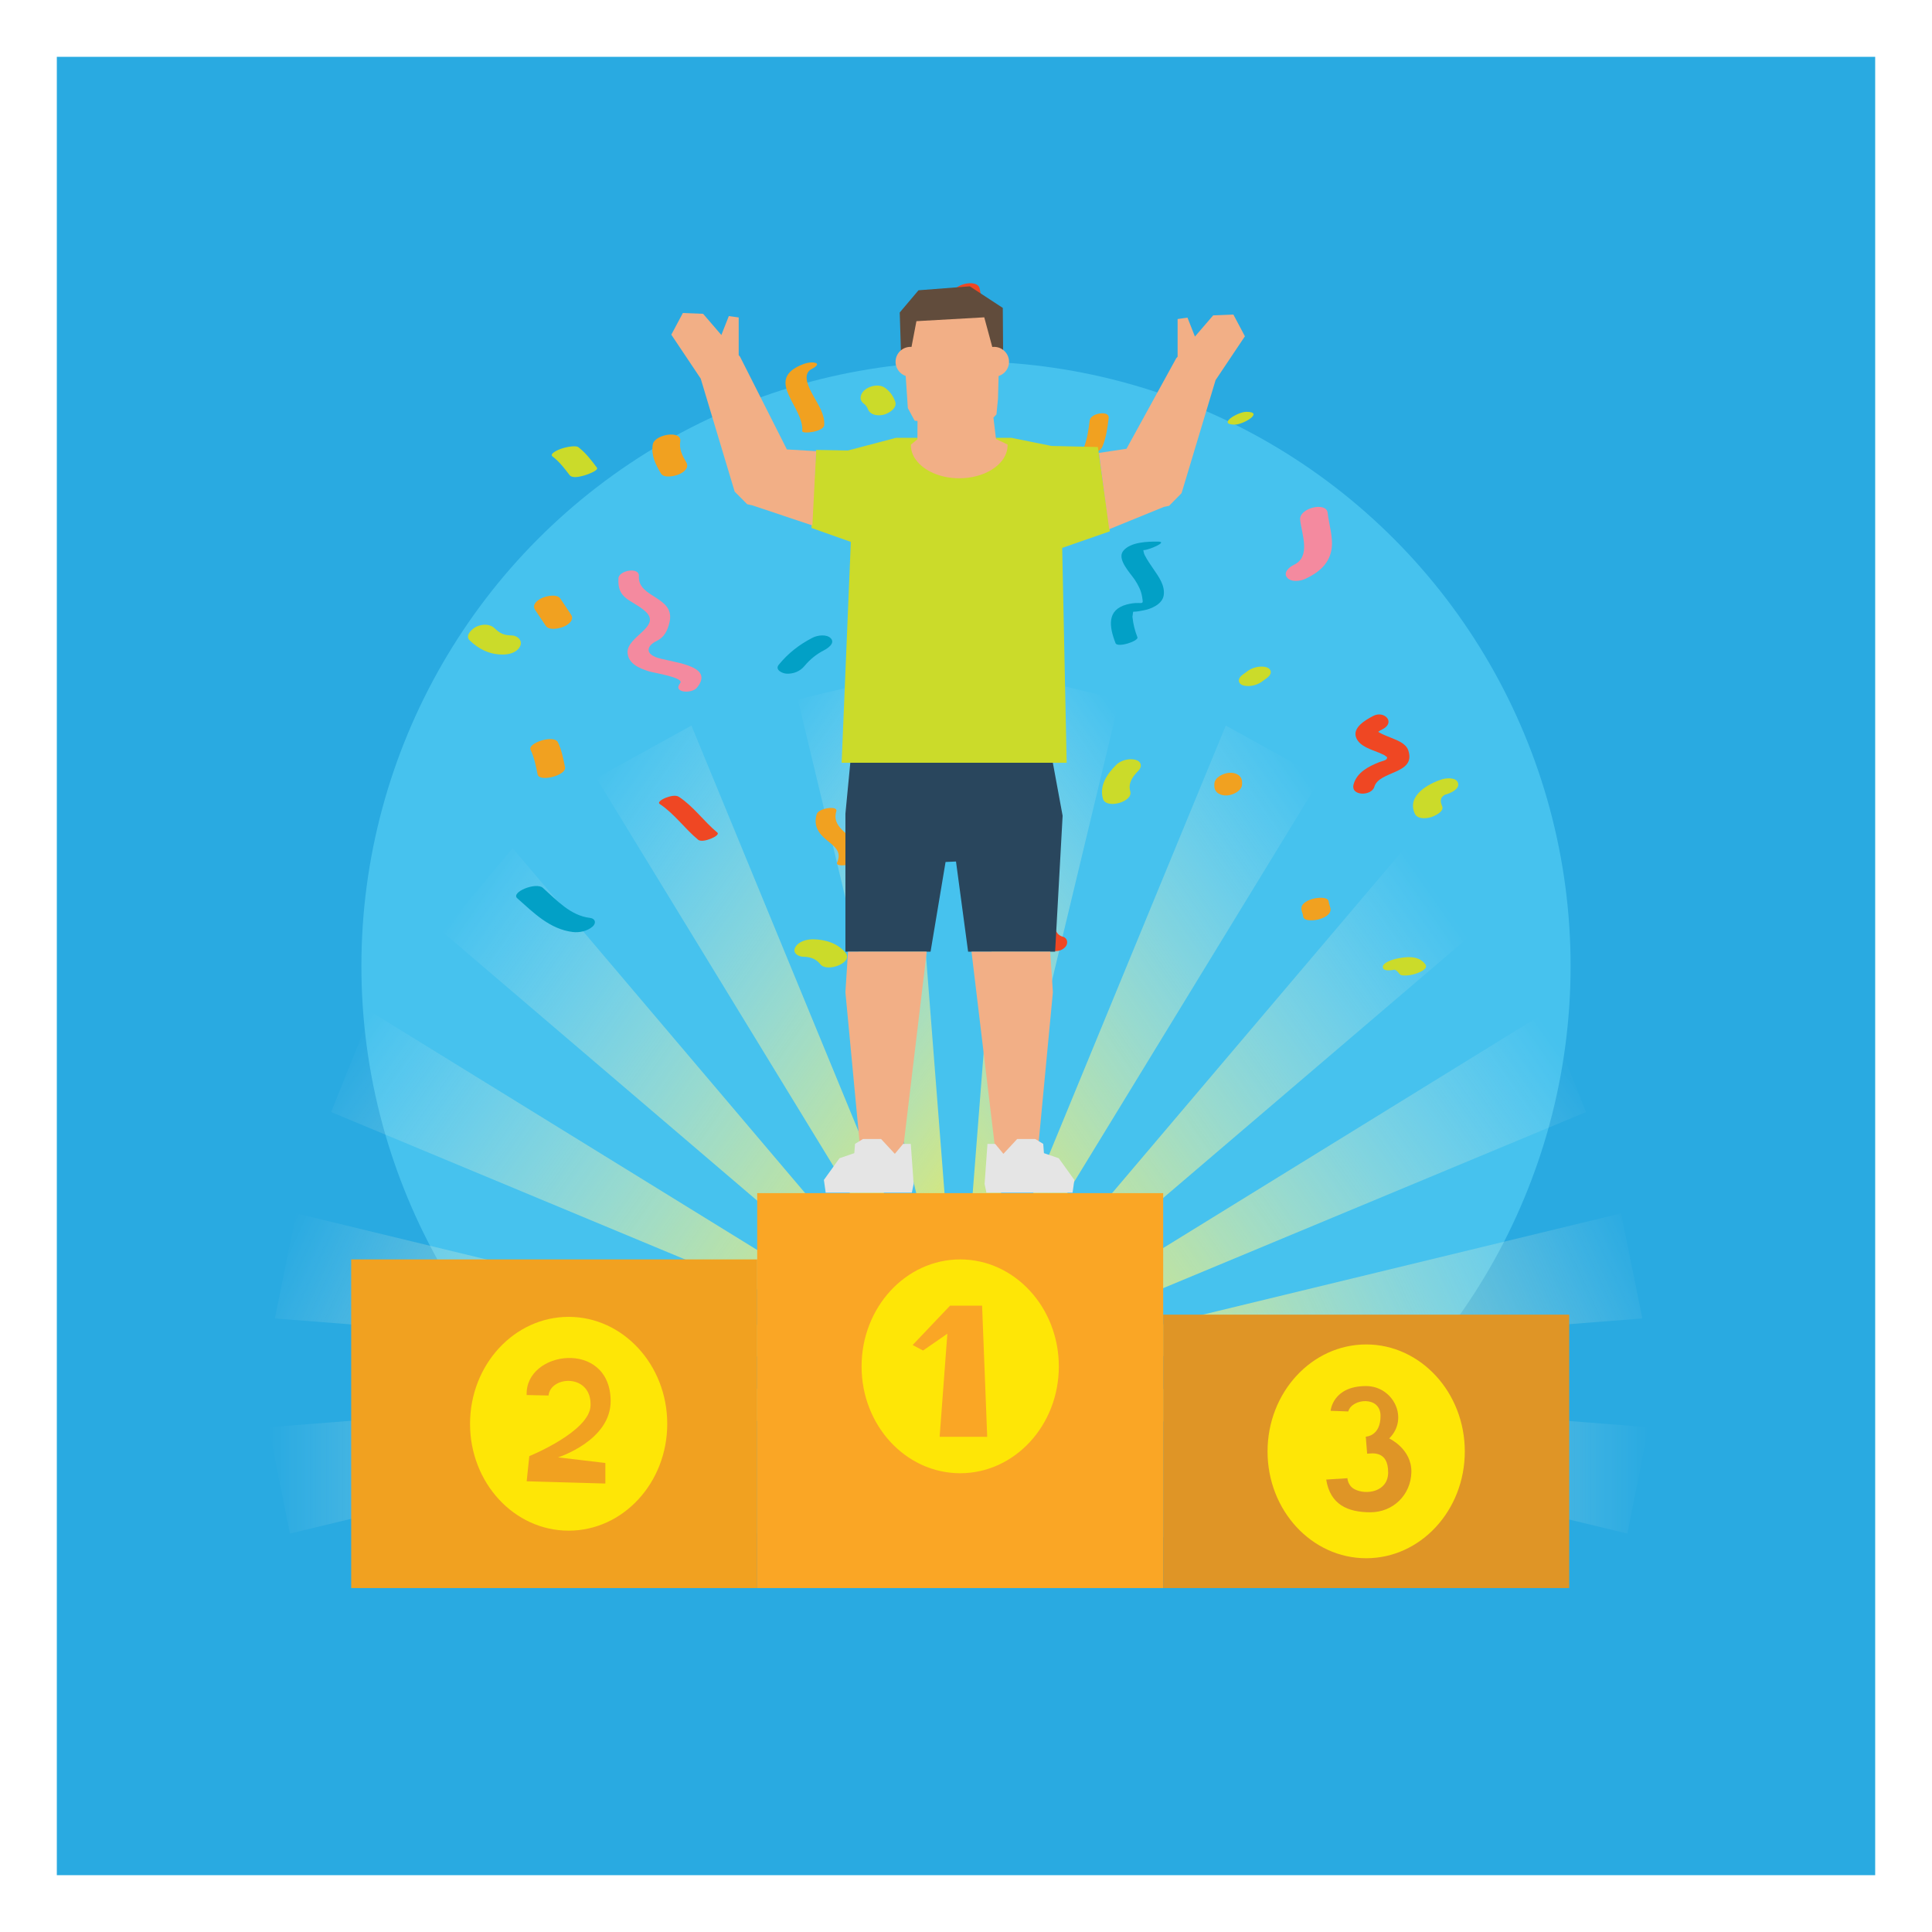 <?xml version="1.0" encoding="utf-8"?>
<!-- Generator: Adobe Illustrator 16.0.0, SVG Export Plug-In . SVG Version: 6.00 Build 0)  -->
<!DOCTYPE svg PUBLIC "-//W3C//DTD SVG 1.1//EN" "http://www.w3.org/Graphics/SVG/1.1/DTD/svg11.dtd">
<svg version="1.1" id="Layer_1" xmlns="http://www.w3.org/2000/svg" xmlns:xlink="http://www.w3.org/1999/xlink" x="0px" y="0px"
	 width="85px" height="85px" viewBox="0 0 85 85" enable-background="new 0 0 85 85" xml:space="preserve">
<g>
	<path fill="#29AAE1" d="M2.5,2.5h80v80h-80V2.5z"/>
	<circle fill="#46C2EE" cx="42.5" cy="42.5" r="26.6"/>
	<g>
		
			<linearGradient id="SVGID_1_" gradientUnits="userSpaceOnUse" x1="-107.376" y1="50.855" x2="-77.273" y2="50.855" gradientTransform="matrix(1 0 0 -1 119.195 114.805)">
			<stop  offset="0" style="stop-color:#FFFFFF;stop-opacity:0"/>
			<stop  offset="1" style="stop-color:#F4EC3F"/>
		</linearGradient>
		<polyline fill="url(#SVGID_1_)" points="12.756,67.471 41.922,60.427 11.818,62.793 		"/>
		
			<linearGradient id="SVGID_2_" gradientUnits="userSpaceOnUse" x1="-42.893" y1="-429.965" x2="-12.803" y2="-429.965" gradientTransform="matrix(0.819 0.574 0.574 -0.819 297.317 -281.884)">
			<stop  offset="0" style="stop-color:#FFFFFF;stop-opacity:0"/>
			<stop  offset="1" style="stop-color:#F4EC3F"/>
		</linearGradient>
		<polyline fill="url(#SVGID_2_)" points="14.57,48.926 41.988,60.344 16.332,44.523 		"/>
		
			<linearGradient id="SVGID_3_" gradientUnits="userSpaceOnUse" x1="-42.345" y1="-422.876" x2="-12.867" y2="-422.876" gradientTransform="matrix(0.819 0.574 0.574 -0.819 297.317 -281.884)">
			<stop  offset="0" style="stop-color:#FFFFFF;stop-opacity:0"/>
			<stop  offset="1" style="stop-color:#F4EC3F"/>
		</linearGradient>
		<polyline fill="url(#SVGID_3_)" points="19.469,41.001 41.988,60.233 22.551,37.314 		"/>
		
			<linearGradient id="SVGID_4_" gradientUnits="userSpaceOnUse" x1="-40.685" y1="-418.32" x2="-12.992" y2="-418.32" gradientTransform="matrix(0.819 0.574 0.574 -0.819 297.317 -281.884)">
			<stop  offset="0" style="stop-color:#FFFFFF;stop-opacity:0"/>
			<stop  offset="1" style="stop-color:#F4EC3F"/>
		</linearGradient>
		<polyline fill="url(#SVGID_4_)" points="26.236,34.232 41.988,60.014 30.42,31.921 		"/>
		
			<linearGradient id="SVGID_5_" gradientUnits="userSpaceOnUse" x1="-35.416" y1="-414.732" x2="-12.762" y2="-414.732" gradientTransform="matrix(0.819 0.574 0.574 -0.819 297.317 -281.884)">
			<stop  offset="0" style="stop-color:#FFFFFF;stop-opacity:0"/>
			<stop  offset="1" style="stop-color:#F4EC3F"/>
		</linearGradient>
		<polyline fill="url(#SVGID_5_)" points="35.098,30.766 42.154,60.179 39.775,29.665 		"/>
		
			<linearGradient id="SVGID_6_" gradientUnits="userSpaceOnUse" x1="-95.397" y1="-294.279" x2="-66.42" y2="-294.279" gradientTransform="matrix(0.909 0.416 0.416 -0.909 222.386 -175.022)">
			<stop  offset="0" style="stop-color:#FFFFFF;stop-opacity:0"/>
			<stop  offset="1" style="stop-color:#F4EC3F"/>
		</linearGradient>
		<polyline fill="url(#SVGID_6_)" points="12.094,58.006 41.715,60.33 13.029,53.383 		"/>
		
			<linearGradient id="SVGID_7_" gradientUnits="userSpaceOnUse" x1="1721.195" y1="50.855" x2="1751.297" y2="50.855" gradientTransform="matrix(-1 0 0 -1 1793.727 114.805)">
			<stop  offset="0" style="stop-color:#FFFFFF;stop-opacity:0"/>
			<stop  offset="1" style="stop-color:#F4EC3F"/>
		</linearGradient>
		<polyline fill="url(#SVGID_7_)" points="71.596,67.471 42.43,60.427 72.531,62.793 		"/>
		
			<linearGradient id="SVGID_8_" gradientUnits="userSpaceOnUse" x1="1454.854" y1="619.025" x2="1484.943" y2="619.025" gradientTransform="matrix(-0.819 0.574 -0.574 -0.819 1615.602 -281.884)">
			<stop  offset="0" style="stop-color:#FFFFFF;stop-opacity:0"/>
			<stop  offset="1" style="stop-color:#F4EC3F"/>
		</linearGradient>
		<polyline fill="url(#SVGID_8_)" points="69.779,48.926 42.361,60.344 68.018,44.523 		"/>
		
			<linearGradient id="SVGID_9_" gradientUnits="userSpaceOnUse" x1="1455.401" y1="626.115" x2="1484.882" y2="626.115" gradientTransform="matrix(-0.819 0.574 -0.574 -0.819 1615.602 -281.884)">
			<stop  offset="0" style="stop-color:#FFFFFF;stop-opacity:0"/>
			<stop  offset="1" style="stop-color:#F4EC3F"/>
		</linearGradient>
		<polyline fill="url(#SVGID_9_)" points="64.883,41.001 42.361,60.233 61.801,37.314 		"/>
		
			<linearGradient id="SVGID_10_" gradientUnits="userSpaceOnUse" x1="1457.062" y1="630.671" x2="1484.754" y2="630.671" gradientTransform="matrix(-0.819 0.574 -0.574 -0.819 1615.602 -281.884)">
			<stop  offset="0" style="stop-color:#FFFFFF;stop-opacity:0"/>
			<stop  offset="1" style="stop-color:#F4EC3F"/>
		</linearGradient>
		<polyline fill="url(#SVGID_10_)" points="58.113,34.232 42.361,60.014 53.93,31.921 		"/>
		
			<linearGradient id="SVGID_11_" gradientUnits="userSpaceOnUse" x1="1462.33" y1="634.258" x2="1484.985" y2="634.258" gradientTransform="matrix(-0.819 0.574 -0.574 -0.819 1615.602 -281.884)">
			<stop  offset="0" style="stop-color:#FFFFFF;stop-opacity:0"/>
			<stop  offset="1" style="stop-color:#F4EC3F"/>
		</linearGradient>
		<polyline fill="url(#SVGID_11_)" points="49.254,30.766 42.195,60.179 44.574,29.665 		"/>
		
			<linearGradient id="SVGID_12_" gradientUnits="userSpaceOnUse" x1="1567.536" y1="466.238" x2="1596.513" y2="466.238" gradientTransform="matrix(-0.909 0.416 -0.416 -0.909 1690.534 -175.022)">
			<stop  offset="0" style="stop-color:#FFFFFF;stop-opacity:0"/>
			<stop  offset="1" style="stop-color:#F4EC3F"/>
		</linearGradient>
		<polyline fill="url(#SVGID_12_)" points="72.256,58.006 42.635,60.33 71.32,53.383 		"/>
	</g>
	<path fill="#F1A120" d="M15.451,55.409h17.863v14.459H15.451V55.409z"/>
	<path fill="#FAA625" d="M33.314,52.493h17.861v17.375H33.314V52.493z"/>
	<path fill="#DF9526" d="M51.176,57.839h17.863v12.029H51.176V57.839z"/>
	<path fill="#FEE606" d="M42.244,55.409c-2.391,0-4.338,2.109-4.338,4.709c0,2.598,1.947,4.698,4.338,4.698
		c2.395,0,4.34-2.102,4.34-4.698C46.584,57.52,44.639,55.409,42.244,55.409z M41.34,63.212l0.34-4.534l-1.068,0.739l-0.459-0.242
		l1.645-1.731h1.41l0.225,5.77L41.34,63.212L41.34,63.212z M25.018,57.936c-2.393,0-4.338,2.11-4.338,4.707
		c0,2.599,1.945,4.7,4.338,4.7s4.338-2.103,4.338-4.7C29.355,60.047,27.41,57.936,25.018,57.936L25.018,57.936z M26.633,64.365
		v0.904l-3.461-0.099l0.115-1.106c0,0,2.666-1.08,2.695-2.229c0.047-1.401-1.75-1.323-1.85-0.438l-0.961-0.021
		c-0.078-1.966,3.666-2.461,3.695,0.243c0.02,1.762-2.314,2.499-2.314,2.499L26.633,64.365z M60.107,59.15
		c-2.393,0-4.34,2.11-4.34,4.708s1.947,4.698,4.34,4.698s4.338-2.102,4.338-4.698S62.5,59.15,60.107,59.15z M60.293,66.534
		c-0.992,0-1.77-0.332-1.945-1.439l0.934-0.06c0,0,0.01,0.332,0.32,0.488c0.506,0.262,1.461,0.115,1.471-0.73
		c0.01-1.021-0.76-0.837-0.924-0.837l-0.061-0.749c0,0,0.65-0.01,0.65-0.914c0-0.896-1.264-0.77-1.42-0.195l-0.777-0.028
		c0,0,0.088-1.089,1.559-1.089c1.195,0,1.906,1.421,1.02,2.305c0,0,0.994,0.458,0.975,1.479
		C62.074,65.775,61.285,66.534,60.293,66.534L60.293,66.534z"/>
	<path fill="#F48A9F" d="M27.209,25.441c-0.057,0.924,0.555,0.928,1.146,1.423c0.84,0.701-0.811,1.123-0.744,1.87
		c0.043,0.484,0.539,0.675,0.943,0.804c0.189,0.062,1.574,0.272,1.371,0.518c-0.35,0.429,0.514,0.475,0.734,0.203
		c0.861-1.047-1.277-1.113-1.84-1.36c-0.451-0.199-0.314-0.513,0.07-0.699c0.346-0.167,0.484-0.468,0.566-0.821
		c0.268-1.149-1.406-1.057-1.346-2.029C28.139,24.931,27.232,25.092,27.209,25.441L27.209,25.441z"/>
	<path fill="#02A0C6" d="M50.953,23.829c-0.457-0.005-1.215,0.012-1.535,0.408c-0.295,0.362,0.314,0.98,0.504,1.264
		c0.152,0.232,0.283,0.477,0.326,0.755c0.041,0.271,0.062,0.284-0.15,0.274c-0.172-0.007-0.359,0.021-0.525,0.065
		c-0.883,0.236-0.779,0.967-0.494,1.701c0.082,0.216,1.027-0.092,0.963-0.258c-0.115-0.295-0.188-0.588-0.219-0.904
		c0.016-0.103,0.029-0.205,0.043-0.307c-0.264,0.083-0.26,0.112,0.014,0.086c0.141,0,0.281-0.033,0.418-0.057
		c0.346-0.062,0.84-0.269,0.9-0.664c0.066-0.438-0.225-0.826-0.459-1.168c-0.131-0.193-0.264-0.383-0.371-0.59
		c-0.039-0.076-0.057-0.153-0.066-0.237c-0.016-0.125-0.516-0.002,0.023,0.005C50.514,24.205,51.418,23.835,50.953,23.829
		L50.953,23.829z"/>
	<path fill="#CBDB2A" d="M38.006,17.76c0.086,0.062,0.148,0.158,0.174,0.229c0.104,0.286,0.457,0.321,0.713,0.253
		c0.217-0.059,0.596-0.292,0.492-0.575c-0.09-0.25-0.234-0.448-0.449-0.604c-0.248-0.177-0.639-0.099-0.865,0.073
		C37.861,17.291,37.762,17.585,38.006,17.76z"/>
	<path fill="#F1A120" d="M44.85,24.964c-0.576,0.511-0.449,1.344-0.121,1.964c0.209,0.396,1.375-0.003,1.203-0.321
		c-0.186-0.352-0.492-1.139-0.121-1.467c0.186-0.166,0.143-0.357-0.107-0.403C45.426,24.685,45.064,24.776,44.85,24.964
		L44.85,24.964z"/>
	<path fill="#CBDB2A" d="M54.826,29.574c0.098-0.086-0.014,0.01-0.033,0.023c-0.062,0.04-0.119,0.084-0.176,0.131
		c-0.193,0.171-0.129,0.385,0.117,0.438c0.285,0.061,0.633-0.038,0.854-0.229c-0.1,0.085,0.012-0.011,0.031-0.022
		c0.062-0.041,0.119-0.085,0.176-0.133c0.193-0.169,0.131-0.383-0.117-0.437C55.391,29.284,55.043,29.382,54.826,29.574
		L54.826,29.574z M49.102,33.657c-0.393,0.397-0.742,0.899-0.578,1.482c0.131,0.473,1.336,0.146,1.203-0.322
		c-0.104-0.37,0.107-0.653,0.355-0.906c0.184-0.188,0.131-0.416-0.129-0.483C49.676,33.355,49.305,33.449,49.102,33.657z"/>
	<path fill="#F48A9F" d="M57.201,22.875c0.074,0.643,0.48,1.616-0.273,1.974c-0.186,0.087-0.49,0.332-0.303,0.56
		c0.184,0.221,0.588,0.161,0.811,0.055c0.551-0.258,1.014-0.623,1.137-1.244c0.105-0.537-0.104-1.136-0.164-1.667
		C58.35,22.064,57.143,22.349,57.201,22.875z"/>
	<path fill="#F1A120" d="M47.943,18.488c-0.053,0.421-0.109,0.842-0.27,1.238c-0.078,0.188,0.271,0.217,0.365,0.205
		c0.193-0.021,0.395-0.11,0.471-0.298c0.16-0.396,0.217-0.815,0.268-1.24C48.824,18.034,47.98,18.18,47.943,18.488L47.943,18.488z
		 M38.777,26.825c0.074,0.365,0.16,0.726,0.232,1.091c0.057,0.284,1.27-0.006,1.205-0.322c-0.074-0.365-0.16-0.728-0.234-1.092
		C39.926,26.217,38.713,26.507,38.777,26.825L38.777,26.825z M35.934,35.816c-0.148,0.477,0.045,0.816,0.41,1.12
		c0.348,0.289,0.711,0.518,0.486,1.01c-0.102,0.224,0.746,0.132,0.861-0.124c0.461-1.016-1.199-1.148-0.896-2.132
		C36.875,35.43,36.014,35.552,35.934,35.816L35.934,35.816z"/>
	<path fill="#EF4723" d="M29.029,35.375c0.646,0.429,1.092,1.08,1.688,1.572c0.199,0.165,1.006-0.186,0.844-0.316
		c-0.594-0.492-1.039-1.142-1.688-1.572c-0.154-0.103-0.428-0.019-0.582,0.039C29.244,35.114,28.881,35.277,29.029,35.375
		L29.029,35.375z"/>
	<path fill="#F1A120" d="M23.342,32.983c0.164,0.345,0.236,0.719,0.311,1.092c0.068,0.343,1.279,0.048,1.205-0.324
		c-0.074-0.371-0.146-0.746-0.311-1.091C24.373,32.298,23.203,32.697,23.342,32.983z M23.541,26.829
		c0.156,0.233,0.312,0.468,0.469,0.702c0.148,0.226,0.613,0.118,0.803,0.035c0.195-0.085,0.467-0.29,0.311-0.523
		c-0.154-0.234-0.311-0.469-0.467-0.703c-0.15-0.226-0.613-0.119-0.805-0.034C23.656,26.392,23.387,26.595,23.541,26.829z"/>
	<path fill="#02A0C6" d="M22.758,39.521c0.73,0.647,1.432,1.361,2.447,1.484c0.291,0.034,0.625-0.039,0.854-0.229
		c0.184-0.152,0.146-0.361-0.105-0.393c-0.857-0.101-1.459-0.777-2.072-1.323C23.578,38.795,22.457,39.256,22.758,39.521
		L22.758,39.521z"/>
	<path fill="#CBDB2A" d="M24.311,20.084c0.297,0.228,0.521,0.518,0.746,0.815c0.125,0.167,0.488,0.062,0.65,0.019
		c0.047-0.013,0.654-0.21,0.555-0.342c-0.244-0.325-0.49-0.651-0.814-0.9c-0.074-0.057-0.225-0.04-0.307-0.034
		c-0.16,0.016-0.318,0.055-0.469,0.106C24.607,19.771,24.141,19.954,24.311,20.084L24.311,20.084z M20.66,28.169
		c0.402,0.392,0.863,0.62,1.434,0.628c0.289,0.005,0.643-0.077,0.787-0.361c0.127-0.252-0.113-0.473-0.361-0.479
		c-0.309-0.005-0.502-0.064-0.75-0.307c-0.217-0.213-0.551-0.2-0.816-0.076C20.781,27.656,20.443,27.957,20.66,28.169L20.66,28.169z
		"/>
	<path fill="#F1A120" d="M35.189,16.083c-1.514,0.688,0.186,1.83,0.107,2.883c-0.012,0.143,0.943,0.032,0.965-0.259
		c0.035-0.466-0.256-0.892-0.473-1.282c-0.184-0.337-0.551-0.978-0.043-1.209c0.08-0.037,0.332-0.204,0.117-0.255
		C35.646,15.908,35.385,15.994,35.189,16.083z"/>
	<path fill="#EF4723" d="M41.896,13.023c0.074,0.407,0.221,0.812,0.229,1.228c0.008,0.284,0.295,0.343,0.537,0.32
		c0.197-0.021,0.684-0.17,0.678-0.445c-0.014-0.491-0.152-0.944-0.238-1.424C43.014,12.223,41.805,12.521,41.896,13.023z"/>
	<path fill="#F1A120" d="M28.719,19.557c-0.08,0.48,0.121,0.869,0.357,1.271c0.139,0.231,0.623,0.118,0.807,0.036
		c0.207-0.09,0.451-0.285,0.309-0.525c-0.168-0.283-0.32-0.576-0.264-0.913C30.012,18.907,28.791,19.106,28.719,19.557z
		 M44.43,34.136c0.021,0.028,0.033,0.079,0.045,0.114c0.023,0.072,0.061,0.138,0.109,0.197c0.062,0.077,0.234,0.079,0.318,0.077
		c0.16-0.005,0.322-0.041,0.469-0.1c0.139-0.055,0.498-0.228,0.34-0.424c-0.021-0.027-0.033-0.079-0.045-0.114
		c-0.025-0.071-0.062-0.139-0.111-0.197c-0.062-0.077-0.232-0.078-0.316-0.077c-0.16,0.004-0.322,0.041-0.471,0.099
		C44.631,33.767,44.271,33.941,44.43,34.136L44.43,34.136z M41.463,36.769c0.096,0.089,0.217,0.146,0.312,0.234
		c0.066,0.06,0.23,0.043,0.305,0.037c0.16-0.012,0.32-0.051,0.471-0.105c0.078-0.028,0.52-0.195,0.359-0.342
		c-0.098-0.088-0.215-0.146-0.312-0.233c-0.064-0.061-0.23-0.043-0.307-0.037c-0.158,0.013-0.318,0.051-0.469,0.105
		C41.742,36.456,41.303,36.624,41.463,36.769L41.463,36.769z M40.908,21.71c0.084,0.044,0.227,0.136,0.34,0.219
		c0.143,0.104,0.275,0.218,0.398,0.341c0.217,0.214,0.662,0.101,0.867-0.062c0.236-0.188,0.27-0.453,0.055-0.662
		c-0.289-0.285-0.617-0.503-0.977-0.688C41.066,20.587,40.219,21.355,40.908,21.71L40.908,21.71z"/>
	<path fill="#02A0C6" d="M35.754,28.055c-0.584,0.299-1.072,0.678-1.488,1.186c-0.193,0.233,0.162,0.39,0.338,0.397
		c0.305,0.017,0.6-0.104,0.793-0.34c0.234-0.284,0.523-0.518,0.85-0.686c0.158-0.081,0.504-0.304,0.311-0.522
		C36.379,27.887,35.963,27.947,35.754,28.055L35.754,28.055z"/>
	<path fill="#F1A120" d="M53.426,34.5v0.078c0,0.307,0.287,0.436,0.562,0.418c0.246-0.016,0.658-0.196,0.658-0.5v-0.078
		c0-0.306-0.287-0.438-0.562-0.418C53.838,34.016,53.426,34.194,53.426,34.5L53.426,34.5z"/>
	<path fill="#EF4723" d="M45.473,40.451c0.004,0.583,0.127,1.203,0.773,1.371c0.223,0.057,0.479,0.015,0.633-0.17
		c0.125-0.149,0.09-0.388-0.119-0.441c-0.365-0.096-0.379-0.504-0.381-0.825C46.375,39.911,45.471,40.041,45.473,40.451
		L45.473,40.451z"/>
	<path fill="#CBDB2A" d="M35.336,42.093c0.301,0.005,0.557,0.078,0.76,0.333c0.293,0.37,1.449-0.072,1.111-0.497
		c-0.342-0.43-0.893-0.594-1.424-0.604c-0.281-0.004-0.639,0.085-0.791,0.347C34.848,41.919,35.113,42.089,35.336,42.093z
		 M54.33,18.681c0.373,0,1.311-0.562,0.502-0.562C54.461,18.117,53.523,18.681,54.33,18.681z M63.459,34.282
		c-0.611,0.188-1.572,0.719-1.217,1.508c0.115,0.251,0.467,0.229,0.691,0.17c0.154-0.042,0.627-0.247,0.514-0.494
		c-0.061-0.138-0.084-0.263-0.02-0.374c0.029-0.045,0.037-0.054,0.014-0.024c0.004-0.005,0.127-0.104,0.055-0.053
		c0.141-0.1-0.094,0.037,0.066-0.041c0.17-0.081-0.113,0.028,0.074-0.027c0.188-0.059,0.586-0.227,0.514-0.493
		C64.08,34.193,63.645,34.226,63.459,34.282L63.459,34.282z"/>
	<path fill="#F1A120" d="M57.256,39.999c0.01,0.108,0.066,0.204,0.076,0.312c0.023,0.255,0.549,0.175,0.682,0.139
		c0.207-0.056,0.549-0.199,0.523-0.461c-0.012-0.107-0.068-0.204-0.078-0.312c-0.023-0.254-0.547-0.174-0.682-0.137
		C57.57,39.594,57.229,39.737,57.256,39.999L57.256,39.999z"/>
	<path fill="#EF4723" d="M60.412,31.5c-0.316,0.167-0.938,0.511-0.74,0.97c0.154,0.366,0.652,0.505,0.99,0.642
		c0.076,0.032,0.154,0.066,0.229,0.103c0.055,0.022,0.156,0.14,0.119,0.055c0.08,0.185-0.166,0.194-0.338,0.265
		c-0.467,0.188-0.969,0.445-1.117,0.964c-0.156,0.536,0.789,0.534,0.91,0.118c0.209-0.717,1.846-0.549,1.494-1.602
		c-0.104-0.311-0.479-0.44-0.754-0.555c-0.174-0.072-0.354-0.135-0.518-0.23c0.021,0.013-0.086-0.052-0.088-0.059
		c-0.037,0.083-0.031,0.096,0.018,0.036c0.07-0.051,0.143-0.094,0.219-0.128C61.41,31.773,60.895,31.244,60.412,31.5L60.412,31.5z"
		/>
	<path fill="#CBDB2A" d="M61.502,42.631c-0.059,0.013-0.111,0.025-0.172,0.022c0.051,0.005,0.055,0.006,0.014,0.001
		c0.037,0.018,0.047,0.021,0.031,0.01c0.086,0.043,0.148,0.118,0.203,0.194c0.051,0.071,0.246,0.061,0.312,0.058
		c0.16-0.01,0.32-0.046,0.473-0.103c0.131-0.052,0.48-0.193,0.348-0.384c-0.301-0.422-0.889-0.337-1.326-0.238
		c-0.121,0.027-0.598,0.178-0.543,0.381C60.896,42.782,61.379,42.658,61.502,42.631L61.502,42.631z"/>
	<g>
		<path fill="#CBDB2A" d="M46.732,24.105l0.197,9.452h-9.9l0.404-9.716l-1.732-0.613l0.205-3.434l1.398,0.026l0.58-0.153
			l1.539-0.405h5.07l1.766,0.358l2.043,0.047l0.529,3.708L46.732,24.105z"/>
		<path fill="#29465D" d="M37.41,33.558l-0.215,2.24v6.071h3.746l0.66-3.945l0.459-0.021l0.533,3.967h3.828l0.33-5.98l-0.43-2.331
			H37.41z"/>
		<path fill="#F2AF86" d="M44.33,19.588c0,0.059-0.008,0.116-0.014,0.171c-0.125,0.722-1.023,1.283-2.115,1.283
			c-0.834,0-1.561-0.332-1.906-0.816c-0.143-0.191-0.219-0.408-0.219-0.638c0-0.007,0-0.018,0.004-0.026v-0.003l0.283-0.232v-0.062
			l0.004-0.744l-0.127-0.013l-0.299-0.552l-0.27-4.054l0.699-0.609l2.355-0.2l1.283,0.656l-0.1,3.792l-0.068,0.692l-0.133,0.138
			l0.107,0.893l0.006,0.051l0.504,0.24C44.33,19.565,44.33,19.578,44.33,19.588L44.33,19.588z M42.742,41.869l1.02,8.502l0.35,0.418
			l1.574-0.418l0.637-6.719l-0.117-1.783H42.742L42.742,41.869z"/>
		<path fill="#614C3C" d="M39.637,15.441l0.455-0.123l0.227-1.188l2.984-0.169l0.414,1.529h0.416l-0.014-1.943l-1.451-0.95
			l-2.258,0.174l-0.826,0.978L39.637,15.441z"/>
		<path fill="#F2AF86" d="M40.711,15.917c0,0.362-0.293,0.656-0.654,0.656c-0.363,0-0.656-0.293-0.656-0.656
			c0-0.361,0.293-0.656,0.656-0.656C40.416,15.261,40.711,15.554,40.711,15.917z M44.393,15.917c0,0.362-0.293,0.656-0.656,0.656
			c-0.361,0-0.654-0.294-0.654-0.656s0.293-0.655,0.654-0.656C44.1,15.261,44.393,15.555,44.393,15.917z M54.264,13.84l-0.889,0.035
			l-0.803,0.932l-0.328-0.833l-0.434,0.062v1.657L51.75,15.76l-2.189,3.984l-1.215,0.183l0.455,3.356l2.404-0.981l0.23-0.048
			l0.549-0.557l1.496-4.973l1.291-1.929L54.264,13.84z M30.043,13.771l0.891,0.035l0.803,0.933l0.328-0.833l0.434,0.06v1.657
			l0.059,0.069l2.062,4.081l1.289,0.076l-0.168,3.268l-2.639-0.883l-0.229-0.05l-0.551-0.556l-1.494-4.972l-1.293-1.932
			L30.043,13.771z"/>
		<path fill="#E5E5E5" d="M43.783,50.326h-0.338l-0.127,1.762l0.08,0.382h3.791l0.078-0.558l-0.686-0.955l-0.652-0.223l-0.031-0.408
			l-0.35-0.214h-0.797l-0.605,0.652L43.783,50.326z"/>
		<path fill="#F2AF86" d="M40.773,41.869l-1.018,8.502l-0.35,0.418l-1.576-0.418l-0.635-6.719l0.115-1.783H40.773L40.773,41.869z"/>
		<path fill="#E5E5E5" d="M39.734,50.326h0.336l0.127,1.762l-0.08,0.382h-3.791l-0.078-0.558l0.686-0.955l0.652-0.223l0.031-0.408
			l0.35-0.214h0.797l0.605,0.652L39.734,50.326z"/>
	</g>
</g>
</svg>
